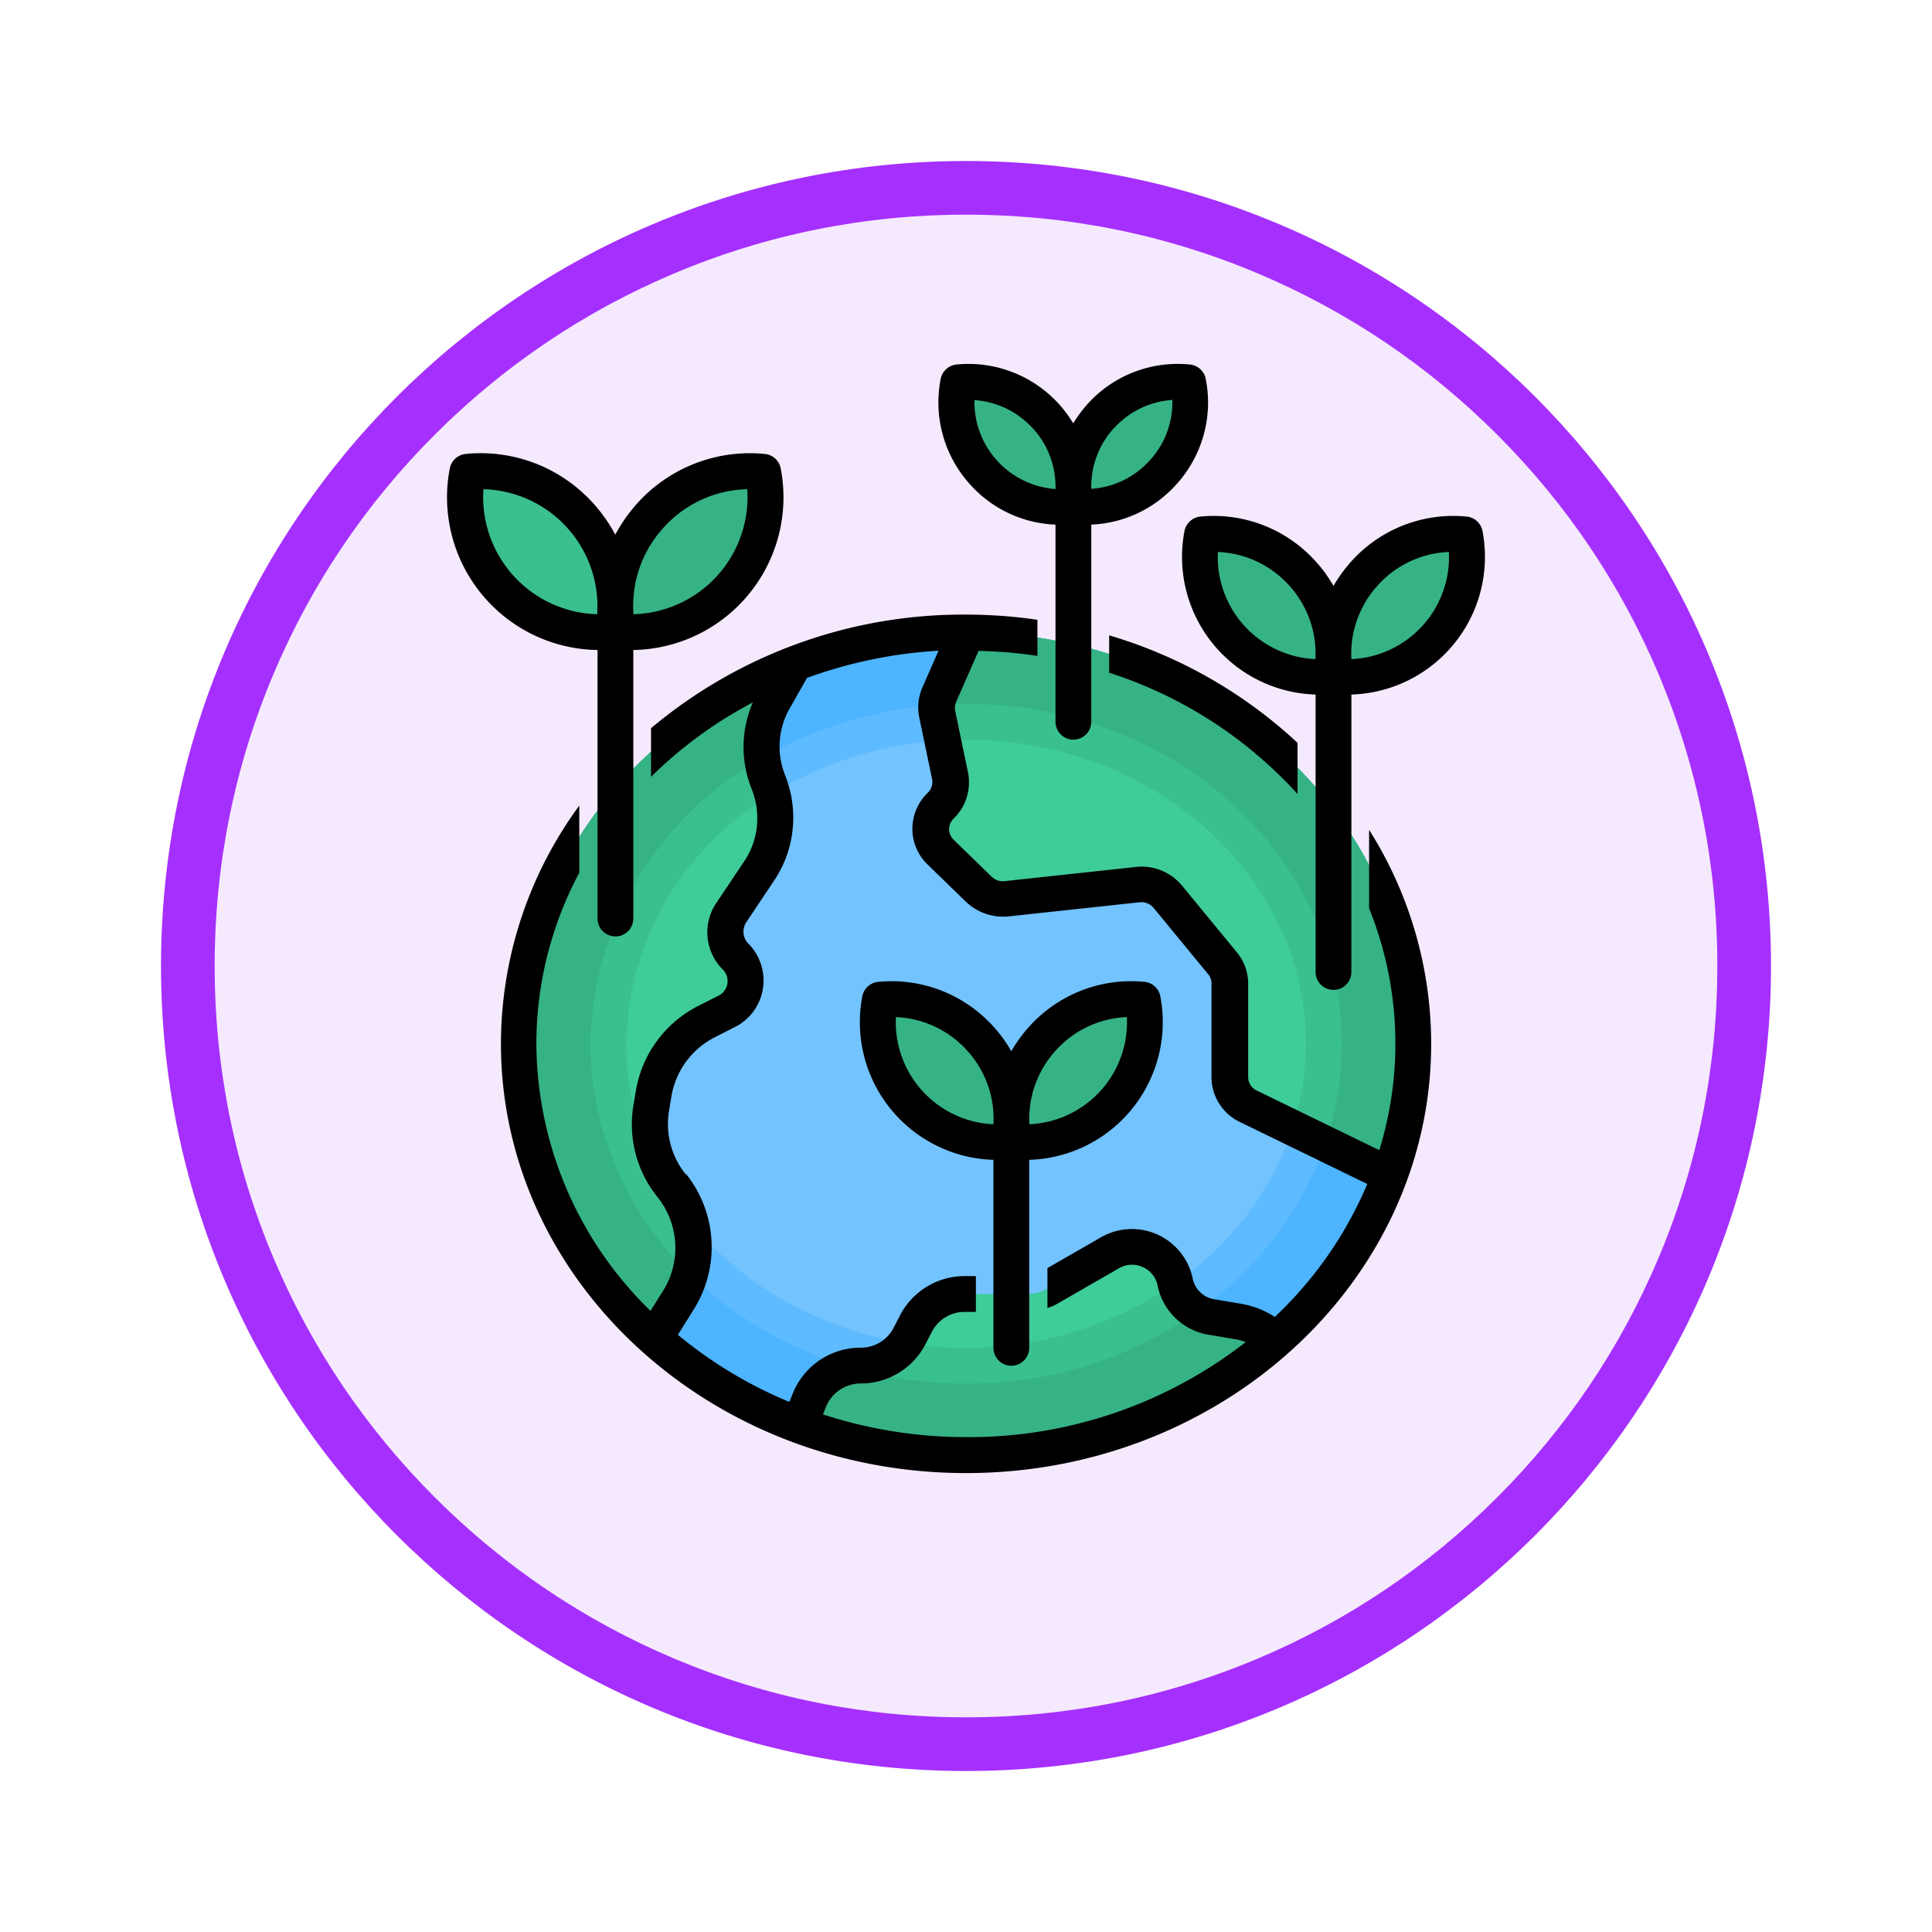 <svg xmlns="http://www.w3.org/2000/svg" xmlns:xlink="http://www.w3.org/1999/xlink" width="108" height="108" viewBox="0 0 108 108">
  <defs>
    <filter id="Trazado_982547" x="0" y="0" width="108" height="108" filterUnits="userSpaceOnUse">
      <feOffset dy="3" input="SourceAlpha"/>
      <feGaussianBlur stdDeviation="3" result="blur"/>
      <feFlood flood-opacity="0.161"/>
      <feComposite operator="in" in2="blur"/>
      <feComposite in="SourceGraphic"/>
    </filter>
  </defs>
  <g id="Grupo_1158113" data-name="Grupo 1158113" transform="translate(-204 -11585)">
    <g id="Grupo_1153311" data-name="Grupo 1153311" transform="translate(12 1399)">
      <g id="Grupo_1149261" data-name="Grupo 1149261" transform="translate(-83 6759)">
        <g id="Grupo_1147065" data-name="Grupo 1147065" transform="translate(-341 -556)">
          <g transform="matrix(1, 0, 0, 1, 616, 3983)" filter="url(#Trazado_982547)">
            <g id="Trazado_982547-2" data-name="Trazado 982547" transform="translate(9 6)" fill="#f5e9fe">
              <path d="M 45 88.5 C 39.127 88.5 33.43 87.35 28.068 85.082 C 22.889 82.891 18.236 79.755 14.241 75.759 C 10.245 71.764 7.109 67.111 4.918 61.932 C 2.65 56.57 1.5 50.873 1.5 45 C 1.5 39.127 2.65 33.43 4.918 28.068 C 7.109 22.889 10.245 18.236 14.241 14.241 C 18.236 10.245 22.889 7.109 28.068 4.918 C 33.43 2.65 39.127 1.5 45 1.5 C 50.873 1.5 56.57 2.65 61.932 4.918 C 67.111 7.109 71.764 10.245 75.759 14.241 C 79.755 18.236 82.891 22.889 85.082 28.068 C 87.35 33.43 88.5 39.127 88.5 45 C 88.5 50.873 87.35 56.57 85.082 61.932 C 82.891 67.111 79.755 71.764 75.759 75.759 C 71.764 79.755 67.111 82.891 61.932 85.082 C 56.57 87.35 50.873 88.5 45 88.5 Z" stroke="none"/>
              <path d="M 45 3 C 39.329 3 33.829 4.11 28.653 6.299 C 23.652 8.415 19.16 11.443 15.302 15.302 C 11.443 19.16 8.415 23.652 6.299 28.653 C 4.11 33.829 3 39.329 3 45 C 3 50.671 4.11 56.171 6.299 61.347 C 8.415 66.348 11.443 70.84 15.302 74.698 C 19.16 78.557 23.652 81.585 28.653 83.701 C 33.829 85.89 39.329 87 45 87 C 50.671 87 56.171 85.89 61.347 83.701 C 66.348 81.585 70.84 78.557 74.698 74.698 C 78.557 70.84 81.585 66.348 83.701 61.347 C 85.89 56.171 87 50.671 87 45 C 87 39.329 85.89 33.829 83.701 28.653 C 81.585 23.652 78.557 19.16 74.698 15.302 C 70.84 11.443 66.348 8.415 61.347 6.299 C 56.171 4.11 50.671 3 45 3 M 45 0 C 69.853 0 90 20.147 90 45 C 90 69.853 69.853 90 45 90 C 20.147 90 0 69.853 0 45 C 0 20.147 20.147 0 45 0 Z" stroke="none" fill="#a530fe"/>
            </g>
          </g>
        </g>
      </g>
    </g>
    <g id="biodiversidad_1_" data-name="biodiversidad (1)" transform="translate(226.003 11604.346)">
      <path id="Trazado_992283" data-name="Trazado 992283" d="M20.65,7.03a7.542,7.542,0,0,0-8.12,8.93h0a7.542,7.542,0,0,0,8.12-8.93Z" fill="#36b385"/>
      <path id="Trazado_992284" data-name="Trazado 992284" d="M12.26,15.97A7.542,7.542,0,0,1,4.14,7.04h0A7.542,7.542,0,0,1,12.26,15.97Z" fill="#3abf8e"/>
      <ellipse id="Elipse_11762" data-name="Elipse 11762" cx="25" cy="23" rx="25" ry="23" transform="translate(7 16)" fill="#4db4ff"/>
      <ellipse id="Elipse_11763" data-name="Elipse 11763" cx="21" cy="19" rx="21" ry="19" transform="translate(11 20)" fill="#5ebbff"/>
      <ellipse id="Elipse_11764" data-name="Elipse 11764" cx="19" cy="17" rx="19" ry="17" transform="translate(13 22)" fill="#73c3ff"/>
      <path id="Trazado_992285" data-name="Trazado 992285" d="M22.43,17.75l-1.15,2.01a5.313,5.313,0,0,0-.32,4.63,5.441,5.441,0,0,1,.38,1.98,5.313,5.313,0,0,1-.9,2.97l-1.57,2.35a1.935,1.935,0,0,0,.24,2.42,1.934,1.934,0,0,1,.57,1.36,1.907,1.907,0,0,1-1.07,1.72l-1.09.55a5.526,5.526,0,0,0-2.98,4.04l-.13.78a5.511,5.511,0,0,0,1.14,4.37,5.558,5.558,0,0,1,.37,6.4l-1.35,2.15A22.059,22.059,0,0,1,7,39c0-9.58,6.37-17.8,15.43-21.25Z" fill="#3ecc98"/>
      <path id="Trazado_992286" data-name="Trazado 992286" d="M49.31,55.59a4,4,0,0,0-2.1-1.05l-1.54-.26a2.461,2.461,0,0,1-2-1.94,2.46,2.46,0,0,0-3.63-1.65l-3.47,1.99a2.469,2.469,0,0,1-1.22.32H31.91a3.077,3.077,0,0,0-2.76,1.71l-.3.58A3.077,3.077,0,0,1,26.09,57a3.1,3.1,0,0,0-2.87,1.94l-.56,1.39c.62.24,1.26.45,1.91.63h.02A26.9,26.9,0,0,0,32,61.99a26.1,26.1,0,0,0,17.31-6.41Z" fill="#3ecc98"/>
      <path id="Trazado_992287" data-name="Trazado 992287" d="M55.69,46.35l-7.67-3.84A1.832,1.832,0,0,1,47,40.86V35.65a1.827,1.827,0,0,0-.4-1.15l-2.97-3.71a1.839,1.839,0,0,0-1.64-.68l-7.11.79a1.844,1.844,0,0,1-1.51-.53L31.3,28.3a1.835,1.835,0,0,1,0-2.6,1.846,1.846,0,0,0,.51-1.67l-.7-3.47a1.865,1.865,0,0,1,.12-1.09l1.48-3.45C46.19,16.36,57,26.52,57,39a21.218,21.218,0,0,1-1.31,7.35Z" fill="#3ecc98"/>
      <path id="Trazado_992288" data-name="Trazado 992288" d="M21.28,19.76a5.313,5.313,0,0,0-.32,4.63,4.883,4.883,0,0,1,.2.65A16.552,16.552,0,0,0,13,39a15.66,15.66,0,0,0,3.55,9.88,5.576,5.576,0,0,1,.21,1.52,5.463,5.463,0,0,1-.84,2.93l-1.35,2.15A22.059,22.059,0,0,1,7,39c0-9.58,6.37-17.8,15.43-21.25Z" fill="#3abf8e"/>
      <path id="Trazado_992289" data-name="Trazado 992289" d="M49.31,55.59A26.1,26.1,0,0,1,32,62a26.9,26.9,0,0,1-7.41-1.03c-.01,0-.01-.01-.02-.01-.65-.18-1.29-.39-1.91-.63l.56-1.39A3.1,3.1,0,0,1,26.09,57a3.034,3.034,0,0,0,2.49-1.28A20.832,20.832,0,0,0,43.69,52.4a2.446,2.446,0,0,0,1.98,1.88l1.54.26a4,4,0,0,1,2.1,1.05Z" fill="#3abf8e"/>
      <path id="Trazado_992290" data-name="Trazado 992290" d="M57,39a21.218,21.218,0,0,1-1.31,7.35l-5.41-2.71A15.214,15.214,0,0,0,51,39c0-9.39-8.51-17-19-17-.2,0-.4,0-.6.01l-.29-1.45a1.865,1.865,0,0,1,.12-1.09l1.48-3.45C46.19,16.36,57,26.52,57,39Z" fill="#3abf8e"/>
      <g id="Grupo_1158112" data-name="Grupo 1158112">
        <path id="Trazado_992291" data-name="Trazado 992291" d="M21.28,19.76a5.34,5.34,0,0,0-.67,3.28A18.6,18.6,0,0,0,11,39a17.964,17.964,0,0,0,5.56,12.87,5.239,5.239,0,0,1-.64,1.46l-1.35,2.15A22.059,22.059,0,0,1,7,39c0-9.58,6.37-17.8,15.43-21.25Z" fill="#36b385"/>
        <path id="Trazado_992292" data-name="Trazado 992292" d="M49.31,55.59A26.1,26.1,0,0,1,32,62a26.9,26.9,0,0,1-7.41-1.03c-.01,0-.01-.01-.02-.01-.65-.18-1.29-.39-1.91-.63l.56-1.39a3.075,3.075,0,0,1,2.28-1.87A23.1,23.1,0,0,0,32,58a22.318,22.318,0,0,0,12.88-4,2.4,2.4,0,0,0,.79.28l1.54.26A4,4,0,0,1,49.31,55.59Z" fill="#36b385"/>
        <path id="Trazado_992293" data-name="Trazado 992293" d="M57,39a21.218,21.218,0,0,1-1.31,7.35l-3.6-1.8A17.4,17.4,0,0,0,53,39c0-10.49-9.4-19-21-19-.3,0-.6.01-.9.02a1.766,1.766,0,0,1,.13-.55l1.48-3.45C46.19,16.36,57,26.52,57,39Z" fill="#36b385"/>
        <path id="Trazado_992294" data-name="Trazado 992294" d="M44.42,2.03a5.863,5.863,0,0,0-6.31,6.95h0a5.863,5.863,0,0,0,6.31-6.95Z" fill="#36b385"/>
        <path id="Trazado_992295" data-name="Trazado 992295" d="M37.89,8.97a5.863,5.863,0,0,1-6.31-6.95h0A5.863,5.863,0,0,1,37.89,8.97Z" fill="#36b385"/>
        <path id="Trazado_992296" data-name="Trazado 992296" d="M41.87,36.53a6.71,6.71,0,0,0-7.22,7.94h0A6.71,6.71,0,0,0,41.87,36.53Z" fill="#36b385"/>
        <path id="Trazado_992297" data-name="Trazado 992297" d="M34.41,44.47a6.71,6.71,0,0,1-7.22-7.94h0A6.71,6.71,0,0,1,34.41,44.47Z" fill="#36b385"/>
        <path id="Trazado_992298" data-name="Trazado 992298" d="M59.87,10.53a6.71,6.71,0,0,0-7.22,7.94h0a6.71,6.71,0,0,0,7.22-7.94Z" fill="#36b385"/>
        <path id="Trazado_992299" data-name="Trazado 992299" d="M52.41,18.47a6.71,6.71,0,0,1-7.22-7.94h0A6.71,6.71,0,0,1,52.41,18.47Z" fill="#36b385"/>
      </g>
      <path id="Trazado_992300" data-name="Trazado 992300" d="M37,9.98V21a1,1,0,0,0,2,0V9.98a6.752,6.752,0,0,0,4.74-2.23A6.8,6.8,0,0,0,45.4,1.84a1,1,0,0,0-.89-.81,6.792,6.792,0,0,0-5.73,2.22,7.379,7.379,0,0,0-.79,1.07,6.818,6.818,0,0,0-6.52-3.29,1.008,1.008,0,0,0-.89.81,6.827,6.827,0,0,0,1.66,5.91,6.752,6.752,0,0,0,4.74,2.23Zm3.27-5.39a4.832,4.832,0,0,1,3.26-1.58A4.769,4.769,0,0,1,42.26,6.4,4.832,4.832,0,0,1,39,7.98a4.854,4.854,0,0,1,1.27-3.4Zm-4.54,0A4.837,4.837,0,0,1,37,7.99a4.875,4.875,0,0,1-4.53-4.97A4.832,4.832,0,0,1,35.73,4.6Z"/>
      <path id="Trazado_992301" data-name="Trazado 992301" d="M33.53,45.49V56a1,1,0,0,0,2,0V45.49a7.7,7.7,0,0,0,7.33-9.14,1,1,0,0,0-.89-.81,7.666,7.666,0,0,0-6.43,2.49,7.942,7.942,0,0,0-1.01,1.39,7.46,7.46,0,0,0-1.01-1.39,7.666,7.666,0,0,0-6.43-2.49,1.008,1.008,0,0,0-.89.81,7.7,7.7,0,0,0,7.33,9.14Zm3.49-6.12a5.644,5.644,0,0,1,3.97-1.86,5.708,5.708,0,0,1-5.45,5.99A5.677,5.677,0,0,1,37.02,39.37Zm-4.97,0a5.647,5.647,0,0,1,1.48,4.13,5.708,5.708,0,0,1-5.45-5.99A5.662,5.662,0,0,1,32.05,39.37Z"/>
      <path id="Trazado_992302" data-name="Trazado 992302" d="M44.21,10.34a7.7,7.7,0,0,0,7.33,9.14V34.99a1,1,0,0,0,2,0V19.48a7.7,7.7,0,0,0,7.33-9.14,1,1,0,0,0-.89-.81,7.666,7.666,0,0,0-6.43,2.49,7.942,7.942,0,0,0-1.01,1.39,7.46,7.46,0,0,0-1.01-1.39A7.666,7.666,0,0,0,45.1,9.53a1.008,1.008,0,0,0-.89.81Zm10.81,3.03a5.644,5.644,0,0,1,3.97-1.86,5.708,5.708,0,0,1-5.45,5.99A5.677,5.677,0,0,1,55.02,13.37Zm-4.97,0a5.647,5.647,0,0,1,1.48,4.13,5.708,5.708,0,0,1-5.45-5.99A5.662,5.662,0,0,1,50.05,13.37Z"/>
      <path id="Trazado_992303" data-name="Trazado 992303" d="M11.4,16.99V32a1,1,0,0,0,2,0V16.99A8.538,8.538,0,0,0,21.64,6.84a1,1,0,0,0-.89-.81,8.471,8.471,0,0,0-7.13,2.76,9.07,9.07,0,0,0-1.23,1.75,8.654,8.654,0,0,0-1.23-1.75A8.46,8.46,0,0,0,4.03,6.03a1.008,1.008,0,0,0-.89.81,8.538,8.538,0,0,0,8.24,10.15Zm3.7-6.85A6.481,6.481,0,0,1,19.77,8a6.55,6.55,0,0,1-6.36,6.99,6.46,6.46,0,0,1,1.69-4.85ZM5.02,8a6.55,6.55,0,0,1,6.36,6.99A6.55,6.55,0,0,1,5.02,8Z"/>
      <path id="Trazado_992304" data-name="Trazado 992304" d="M10.4,25.66A22.526,22.526,0,0,0,6,39C6,52.23,17.66,63,32,63S58,52.23,58,39a22.4,22.4,0,0,0-3.47-11.96v4.39a20.179,20.179,0,0,1,.57,13.52l-6.86-3.34a.829.829,0,0,1-.47-.75V35.65a2.746,2.746,0,0,0-.64-1.77l-3.05-3.71a2.933,2.933,0,0,0-2.61-1.05l-7.31.79a.886.886,0,0,1-.72-.24L31.31,27.6a.844.844,0,0,1-.26-.59.834.834,0,0,1,.25-.59,2.821,2.821,0,0,0,.81-2.58l-.72-3.46a.86.86,0,0,1,.06-.5l1.25-2.84a25.46,25.46,0,0,1,3.29.28V15.3a27.8,27.8,0,0,0-4-.29,27.14,27.14,0,0,0-17.6,6.35v2.72a23.883,23.883,0,0,1,5.69-4.16,6.275,6.275,0,0,0-.06,4.85,4.357,4.357,0,0,1,.31,1.62,4.274,4.274,0,0,1-.73,2.41l-1.58,2.36a2.935,2.935,0,0,0,.37,3.68.918.918,0,0,1,.28.65.909.909,0,0,1-.52.83l-1.09.55a6.54,6.54,0,0,0-3.52,4.77l-.13.78a6.473,6.473,0,0,0,1.35,5.16,4.546,4.546,0,0,1,.3,5.24l-.7,1.11A20.963,20.963,0,0,1,7.98,39.02a20.339,20.339,0,0,1,2.4-9.58V25.68ZM16.33,46.3a4.483,4.483,0,0,1-.93-3.58l.13-.78a4.555,4.555,0,0,1,2.44-3.31l1.08-.55a2.907,2.907,0,0,0,1.63-2.62,2.939,2.939,0,0,0-.86-2.07.95.95,0,0,1-.12-1.16l1.57-2.35a6.3,6.3,0,0,0,1.07-3.53A6.45,6.45,0,0,0,21.89,24a4.293,4.293,0,0,1,.26-3.76l.96-1.69a25.771,25.771,0,0,1,7.35-1.52l-.89,2.03a2.771,2.771,0,0,0-.19,1.68l.72,3.46a.83.83,0,0,1-.24.77A2.8,2.8,0,0,0,29,26.98a2.762,2.762,0,0,0,.86,2.01l2.13,2.07a3.012,3.012,0,0,0,2.4.82l7.32-.79a.892.892,0,0,1,.77.31l3.06,3.72a.783.783,0,0,1,.18.52v5.21a2.792,2.792,0,0,0,1.62,2.54l7.09,3.45a21.937,21.937,0,0,1-5.17,7.43,5.029,5.029,0,0,0-1.86-.73l-1.54-.26a1.472,1.472,0,0,1-1.19-1.15,3.468,3.468,0,0,0-5.11-2.32l-3.01,1.73v2.23a2.581,2.581,0,0,0,.54-.23l3.46-1.99a1.444,1.444,0,0,1,1.34-.06,1.428,1.428,0,0,1,.82,1.04,3.488,3.488,0,0,0,2.81,2.73l1.54.26a2.668,2.668,0,0,1,.57.16,25.166,25.166,0,0,1-15.61,5.31A25.8,25.8,0,0,1,24,59.72l.17-.42a2.1,2.1,0,0,1,1.94-1.31,4.063,4.063,0,0,0,3.65-2.25l.31-.6a2.054,2.054,0,0,1,1.86-1.15h.62v-2h-.62a4.063,4.063,0,0,0-3.65,2.25l-.31.6a2.054,2.054,0,0,1-1.86,1.15,4.083,4.083,0,0,0-3.8,2.57l-.19.46a24.312,24.312,0,0,1-6.23-3.75l.89-1.42a6.56,6.56,0,0,0-.43-7.57Z"/>
      <path id="Trazado_992305" data-name="Trazado 992305" d="M50.53,25.04V22.18A26.408,26.408,0,0,0,40,16.17v2.09A24.219,24.219,0,0,1,50.53,25.04Z"/>
    </g>
  </g>
</svg>
